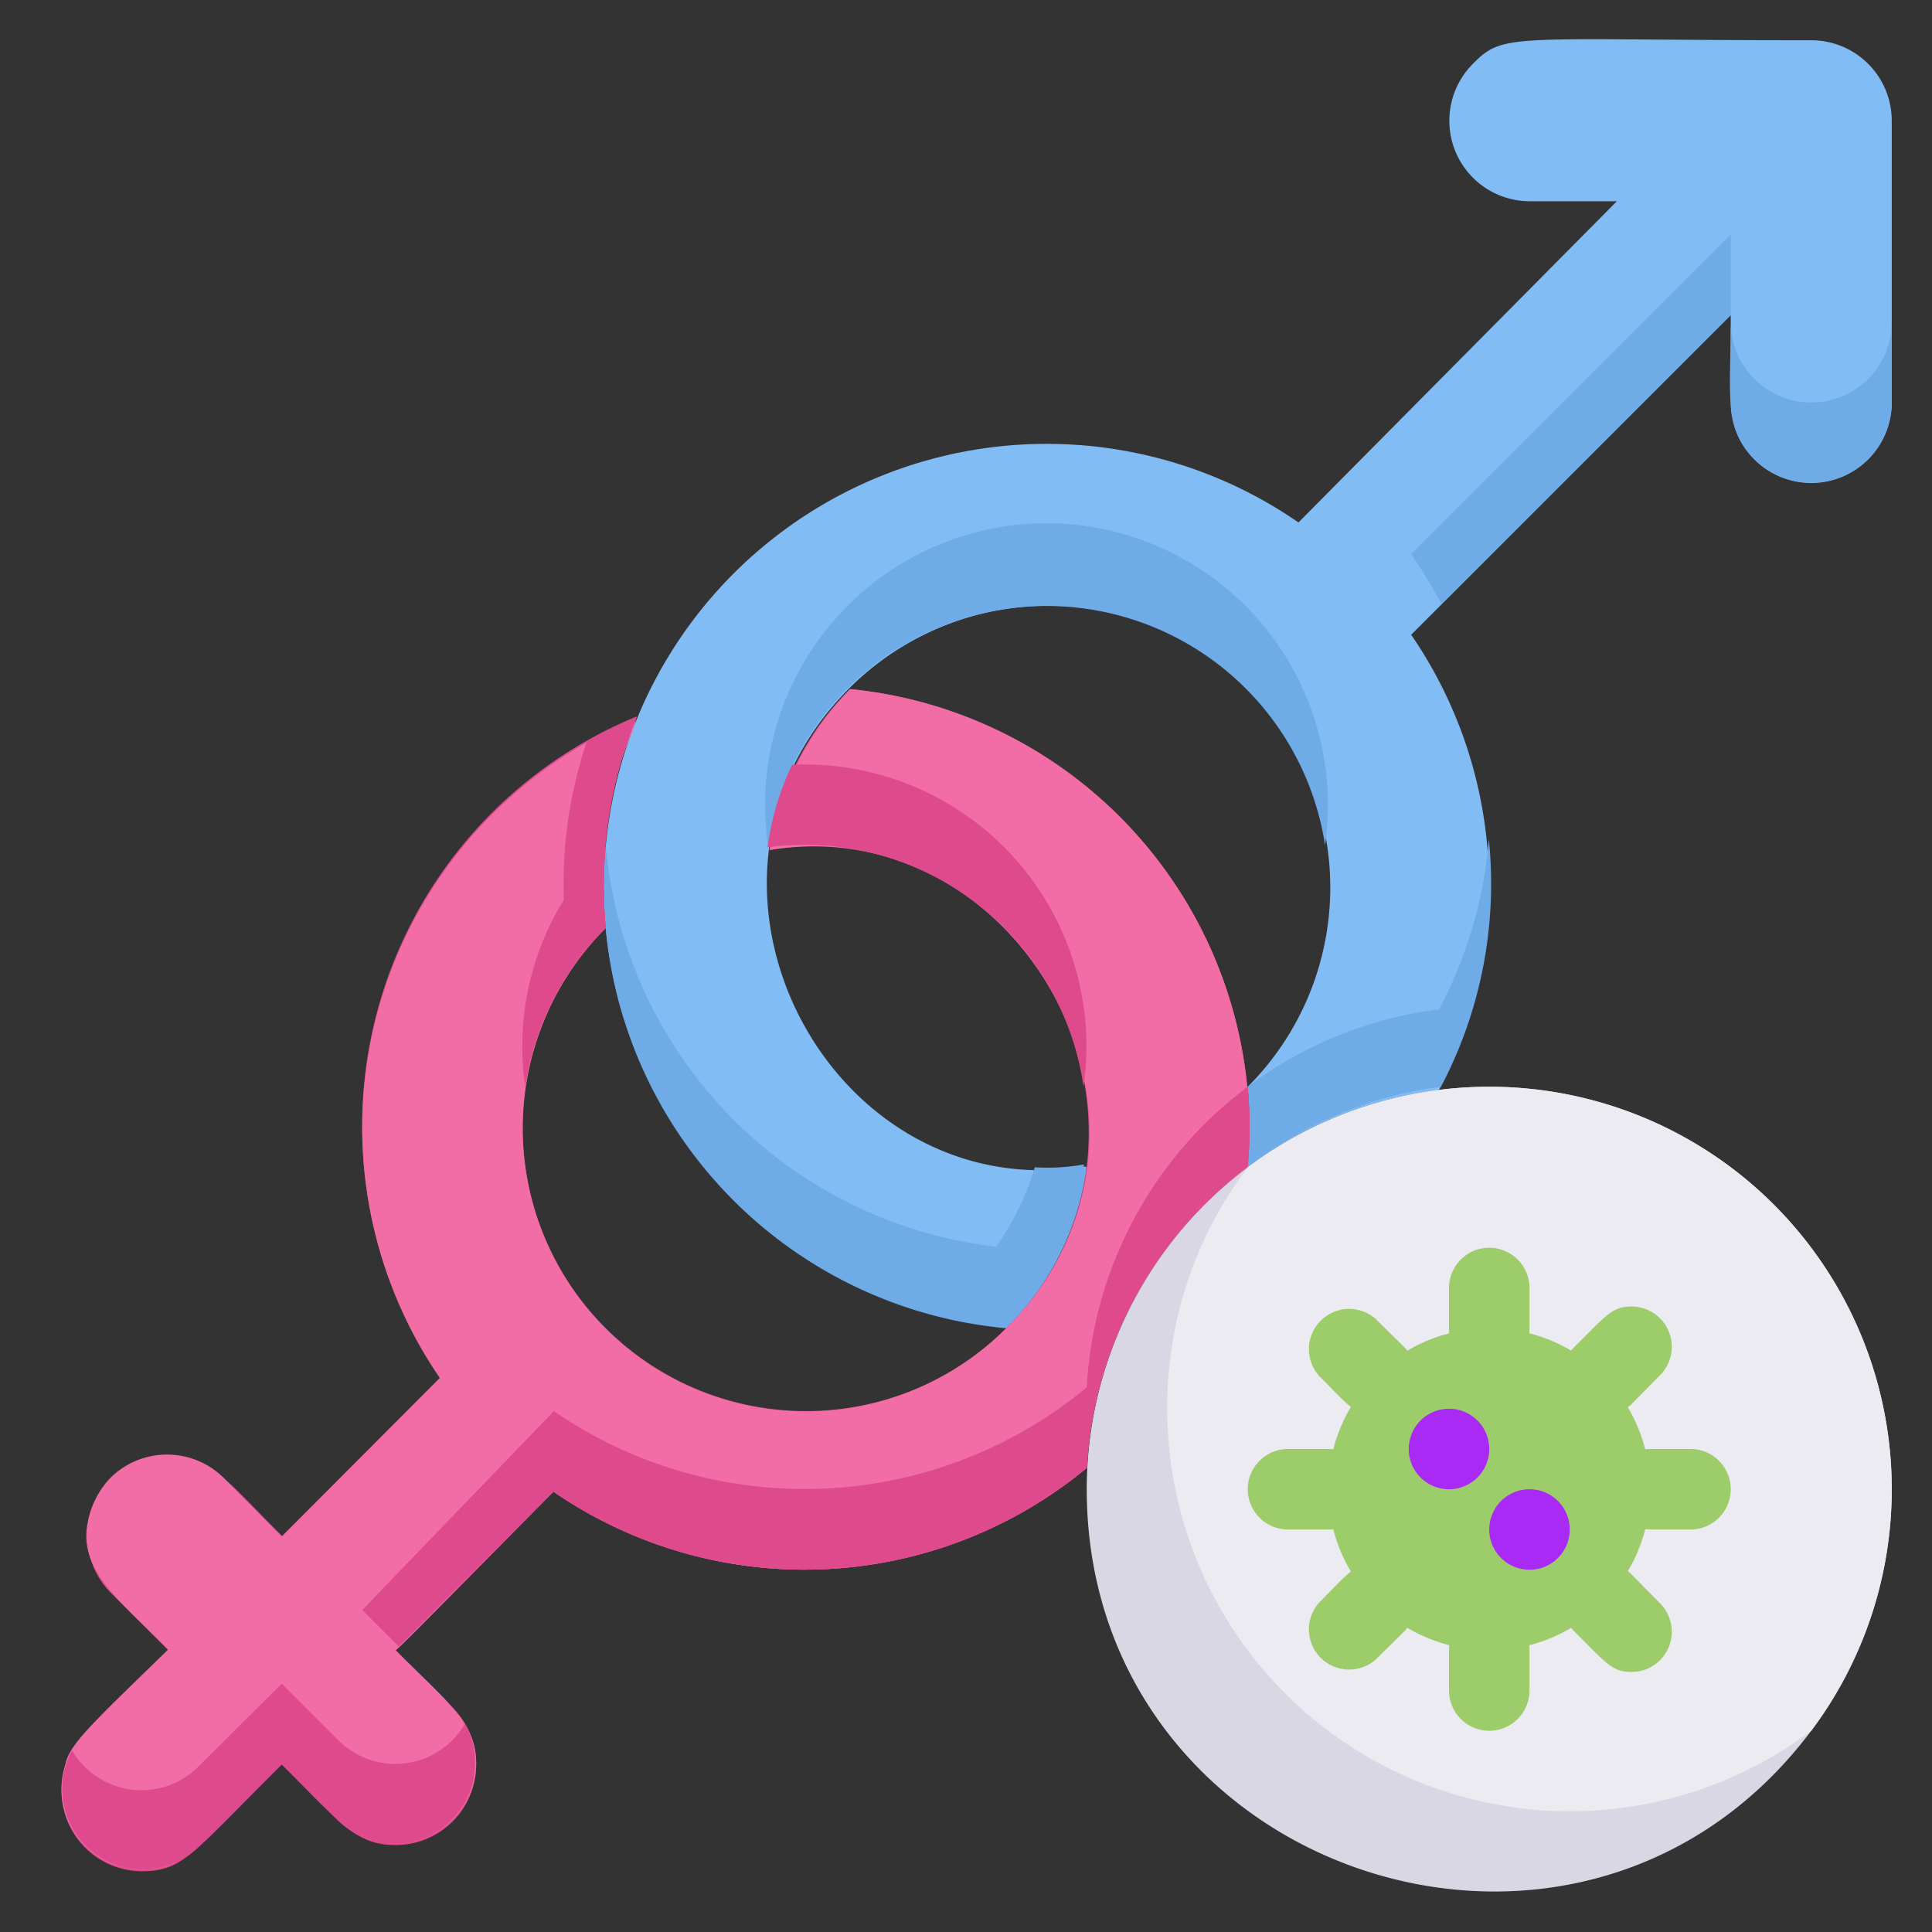 <?xml version="1.0" ?><svg viewBox="0 0 48 48" xmlns="http://www.w3.org/2000/svg"><rect x="0" y="0" width="48" height="48" fill="#333333" stroke="none"/><defs><style>.cls-1{fill:#82bcf4;}.cls-2{fill:#6fabe6;}.cls-3{fill:#de4a8c;}.cls-4{fill:#f26da6;}.cls-5{fill:#dad7e5;}.cls-6{fill:#edebf2;}.cls-7{fill:#9dcc6b;}.cls-8{fill:#a82af4;}</style></defs><title/><g data-name="Sex Virus" id="Sex_Virus"><path class="cls-1" d="M47,3v7a2,2,0,0,1-4,0V7.83l-7.94,7.94a11,11,0,0,1,.69,11.31A9.89,9.89,0,0,0,31,29,11.22,11.22,0,0,0,31,27a7,7,0,0,0-9.9-9.9c-4.79,4.79-.5,12.94,5.88,11.88a6.93,6.93,0,0,1-2,4,11,11,0,1,1,7.28-20L40.17,5H38a2,2,0,0,1-1.41-3.41C37.37.79,37.54,1,45,1A2,2,0,0,1,47,3Z"/><path class="cls-2" d="M26,13a7,7,0,0,0-6.92,8,7,7,0,0,1,13.84,0A7,7,0,0,0,26,13Z"/><path class="cls-2" d="M31,27c0,.06,0,.06,0,0Z"/><path class="cls-2" d="M43,5.83l-7.94,7.94A12.16,12.16,0,0,1,35.81,15L43,7.83Z"/><path class="cls-2" d="M45,10a2,2,0,0,1-2-2c0,1.75-.19,2.65.59,3.41A2,2,0,0,0,47,10V8A2,2,0,0,1,45,10Z"/><path class="cls-2" d="M35.75,25.08A9.89,9.89,0,0,0,31,27a10.26,10.26,0,0,1,0,2,9.89,9.89,0,0,1,4.8-2,10.82,10.82,0,0,0,1.19-6.15A10.82,10.82,0,0,1,35.75,25.08Z"/><path class="cls-2" d="M25,31A11,11,0,0,1,15.05,21,11,11,0,0,0,25,33a6.93,6.93,0,0,0,2-4,6,6,0,0,1-.61.05A6.9,6.9,0,0,1,25,31Z"/><path class="cls-3" d="M31,29A10,10,0,0,0,27,36.47a11,11,0,0,1-13.25.59L9.83,41l1.41,1.42a2,2,0,0,1-1.41,3.42c-1,0-1.37-.55-2.83-2-2.28,2.27-2.46,2.65-3.49,2.65a2,2,0,0,1-1.41-3.4L4.18,41,2.76,39.58a2,2,0,0,1,1.41-3.42c1.07,0,1.52.7,2.84,2l3.93-3.94a11,11,0,0,1,4.88-16.42,11,11,0,0,0-.77,5.23A7,7,0,0,0,25,33c4.77-4.77.55-13-5.88-11.88a6.93,6.93,0,0,1,2-4A11,11,0,0,1,31,29Z"/><path class="cls-4" d="M31,29A10,10,0,0,0,27,36.47a11,11,0,0,1-13.25.59C10,40.86,10,40.86,9.83,41c1.22,1.23,2,1.78,2,2.8a2,2,0,0,1-2,2c-1,0-1.37-.55-2.83-2-2.28,2.27-2.46,2.65-3.49,2.65a2,2,0,0,1-1.89-2.6c.1-.51.64-1,2.56-2.87-1.14-1.16-2.25-1.95-2-3.16a2.19,2.19,0,0,1,.56-1.1,2,2,0,0,1,2.82,0L7,38.18l3.93-3.94a11,11,0,0,1,4.23-16.1v0c1.65-.87-.52.26-.12,4.93A7,7,0,0,0,25,33c4.89-4.89.37-12.92-5.88-11.88a7.37,7.37,0,0,1,2-4A11,11,0,0,1,31,29Z"/><path class="cls-3" d="M15.05,21.05a6.93,6.93,0,0,0-2,5.95,7,7,0,0,1,2-3.95A10.26,10.26,0,0,1,15.05,21.05Z"/><path class="cls-3" d="M26.92,27a7,7,0,0,0-7.24-8,6.85,6.85,0,0,0-.61,2.05A7,7,0,0,1,26.92,27Z"/><path class="cls-3" d="M8.42,43.25,7,41.83,4.92,43.9a2,2,0,0,1-3.13-.41A2,2,0,0,0,4.92,45.9L7,43.83l1.42,1.42a2,2,0,0,0,3.13-2.42A2,2,0,0,1,8.42,43.25Z"/><path class="cls-3" d="M31,29A10,10,0,0,0,27,36.47a11,11,0,0,1-13.25.59L9.91,40.91,9,40l4.76-4.94A11,11,0,0,0,27,34.47,10,10,0,0,1,31,27,10.28,10.28,0,0,1,31,29Z"/><path class="cls-5" d="M47,37a10,10,0,0,1-2,6c-5.76,7.67-18,3.54-18-6a10,10,0,0,1,20,0Z"/><path class="cls-6" d="M47,37a10,10,0,0,1-2,6,10,10,0,0,1-16-8,9.88,9.88,0,0,1,2-6A10,10,0,0,1,47,37Z"/><path class="cls-7" d="M36,33V32a1,1,0,0,1,2,0v1A1,1,0,0,1,36,33Z"/><path class="cls-7" d="M36,42V41a1,1,0,0,1,2,0v1A1,1,0,0,1,36,42Z"/><path class="cls-7" d="M33,38H32a1,1,0,0,1,0-2h1A1,1,0,0,1,33,38Z"/><path class="cls-7" d="M42,38H41a1,1,0,0,1,0-2h1A1,1,0,0,1,42,38Z"/><path class="cls-7" d="M34.17,35.17c-.49,0-.64-.22-1.41-1a1,1,0,0,1,1.41-1.41l.71.7A1,1,0,0,1,34.17,35.17Z"/><path class="cls-7" d="M40.54,41.54c-.5,0-.64-.23-1.42-1a1,1,0,0,1,1.42-1.42l.7.71A1,1,0,0,1,40.54,41.54Z"/><path class="cls-7" d="M34.17,38.83c-.49,0-.64.22-1.41,1a1,1,0,0,0,1.41,1.41l.71-.7A1,1,0,0,0,34.17,38.83Z"/><path class="cls-7" d="M40.54,32.46c-.5,0-.64.23-1.42,1a1,1,0,0,0,1.42,1.42l.7-.71A1,1,0,0,0,40.54,32.46Z"/><circle class="cls-7" cx="37" cy="37" r="4"/><path class="cls-8" d="M37,36a1,1,0,0,0-2,0A1,1,0,0,0,37,36Z"/><path class="cls-8" d="M39,38a1,1,0,0,0-2,0A1,1,0,0,0,39,38Z"/><path class="cls-3" d="M15.82,17.82a10.93,10.93,0,0,0-.77,5.23,7.48,7.48,0,0,0-.85,1,11.11,11.11,0,0,1,.38-5.63A8.93,8.93,0,0,1,15.82,17.82Z"/><path class="cls-2" d="M26.93,28.93a6.93,6.93,0,0,1-2,4,11.67,11.67,0,0,1-1.8-.32A6.88,6.88,0,0,0,25.71,29,5.09,5.09,0,0,0,26.93,28.93Z"/><path class="cls-2" d="M7,43.83Z"/></g></svg>